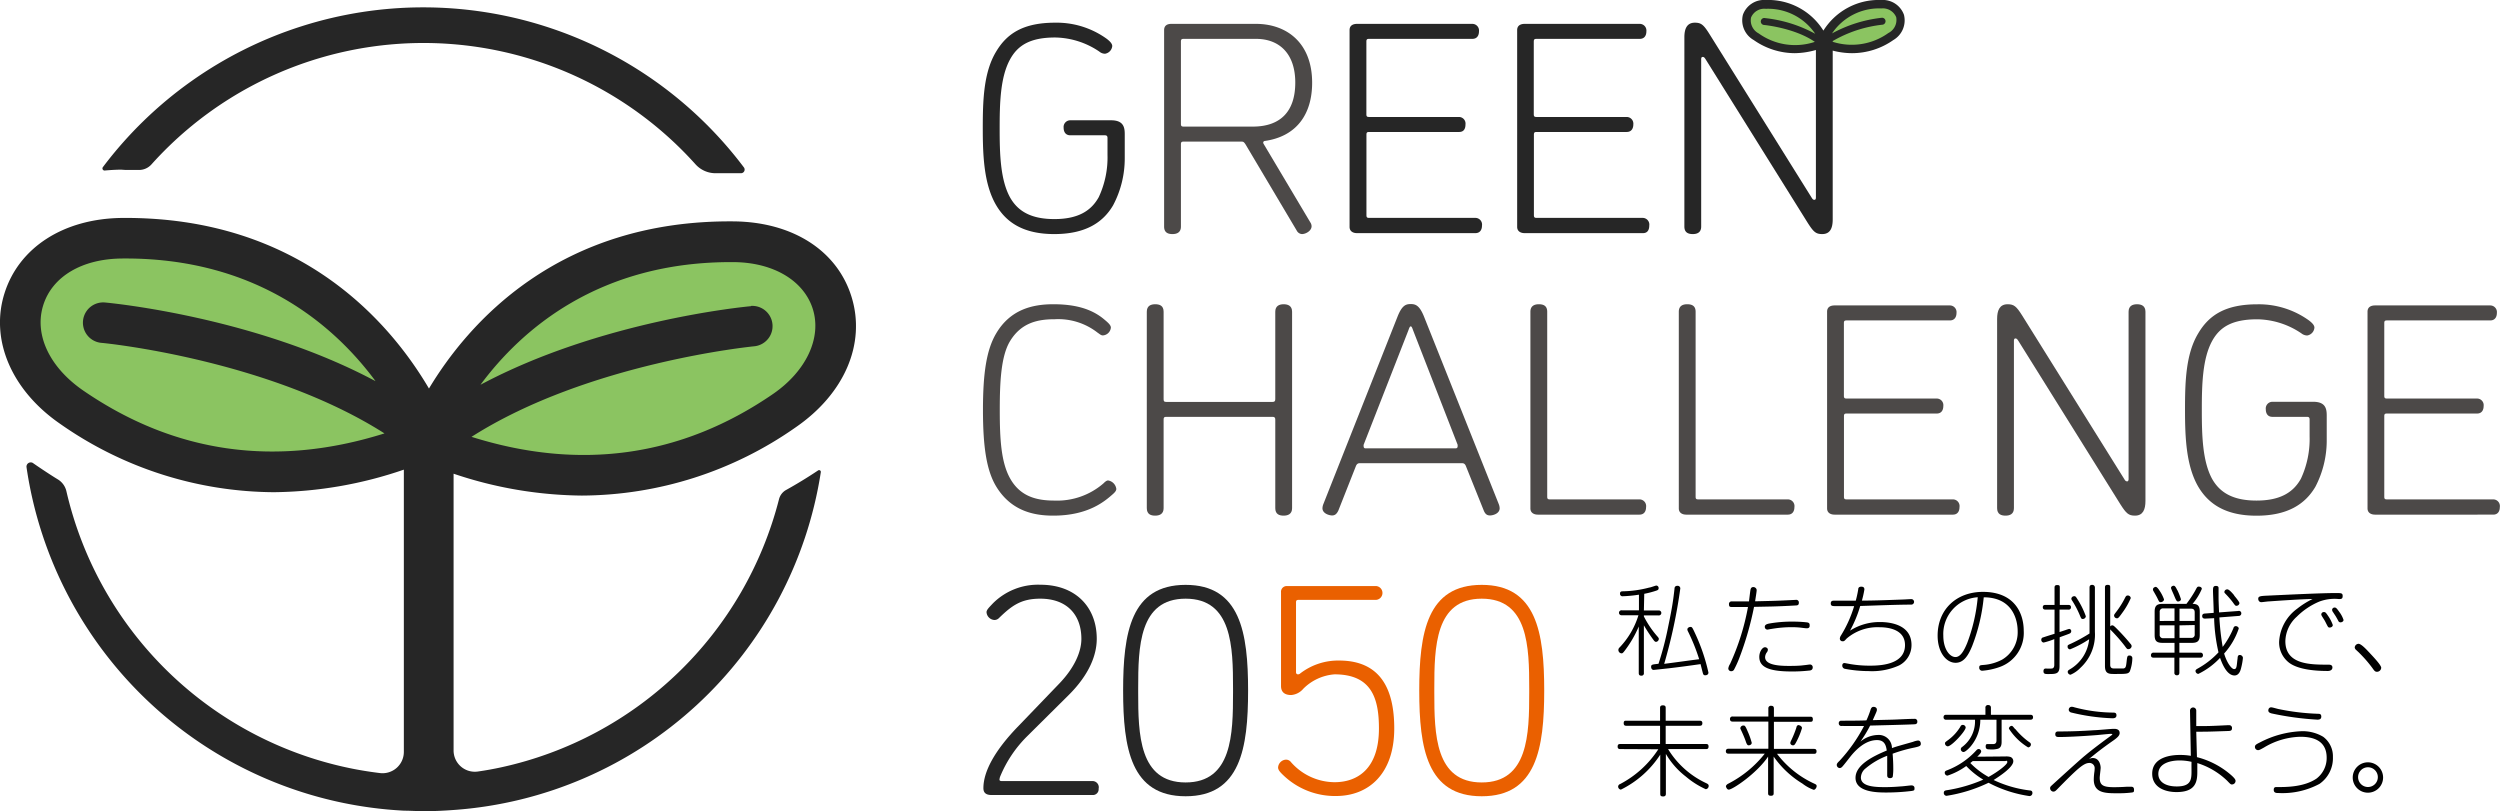 <svg xmlns="http://www.w3.org/2000/svg" viewBox="0 0 400.09 129.82"><defs><style>.cls-1{fill:#262626;}.cls-2{fill:#8bc461;}.cls-3{fill:none;}.cls-4{fill:#4c4948;}.cls-5{fill:#ea6000;}</style></defs><g id="Layer_2" data-name="Layer 2"><g id="logo"><path d="M263.08,97.7h2.33a.4.4,0,1,1,0,.79h-2.33v.16a15.38,15.38,0,0,0,2.24,3.29c.1.13.15.2.15.3a.49.49,0,0,1-.44.48c-.17,0-.28-.12-.45-.36a25.72,25.72,0,0,1-1.5-2.29v7.63a.37.37,0,0,1-.42.43c-.34,0-.4-.2-.4-.43v-7.44a17.62,17.62,0,0,1-2.08,3.65c-.43.59-.51.65-.68.65A.54.54,0,0,1,259,104a.55.55,0,0,1,.21-.4,12.93,12.93,0,0,0,3-5.14h-2.65a.4.4,0,1,1,0-.79h2.73V95.17a20.84,20.84,0,0,1-2.58.25.39.39,0,0,1-.45-.42c0-.36.25-.36.41-.37a17.55,17.55,0,0,0,4.27-.6c.19,0,1-.32,1.12-.32a.39.39,0,0,1,.38.42c0,.2-.09.29-.3.37a14.9,14.9,0,0,1-2,.53Zm8.85,7.8a30.9,30.9,0,0,0-1.78-4.43.73.73,0,0,1-.11-.35c0-.21.25-.39.5-.39s.3.1.72,1a30,30,0,0,1,2.15,6.3c0,.44-.48.44-.5.44a.34.34,0,0,1-.37-.28c-.07-.22-.33-1.28-.39-1.51-1.72.25-3.43.48-5.15.68l-2.34.25c-.37,0-.42-.37-.42-.48,0-.38.15-.39,1.18-.5a49.77,49.77,0,0,0,1.56-6c.66-3.15.8-4.24,1-6,0-.25.11-.48.47-.48a.42.42,0,0,1,.46.42,83,83,0,0,1-2.58,12.07C268.22,106,270.51,105.67,271.93,105.5Z"/><path d="M280.13,94.45c.05-.34.19-.5.47-.5s.53.24.53.49-.19,1.37-.25,1.79c2.51-.06,3-.06,5.3-.17l1.23-.06a.41.41,0,0,1,.47.45c0,.42-.23.44-.59.45-1.2.07-2.53.13-3.64.16l-2.94.06a49.94,49.94,0,0,1-2.37,8.22,16.61,16.61,0,0,1-.85,1.86.52.52,0,0,1-.42.22.46.46,0,0,1-.48-.43,1.74,1.74,0,0,1,.28-.73,38.07,38.07,0,0,0,2.87-9.12c-.42,0-2.29,0-2.56,0s-.48,0-.48-.43a.41.41,0,0,1,.48-.46l1.33,0c.2,0,.82,0,1.39,0C279.93,96,280.08,94.72,280.13,94.45Zm9.36,12.87a24,24,0,0,1-2.75.14c-3.85,0-5.19-.79-5.19-2.34,0-.81.48-1.54.92-1.54.15,0,.45.12.45.39a.67.67,0,0,1-.14.4,1.37,1.37,0,0,0-.3.8c0,1.09,1.63,1.4,3.73,1.4.72,0,1.69,0,2.54-.12.13,0,.74-.1.85-.1a.43.43,0,0,1,.5.46C290.1,107.23,289.75,107.31,289.49,107.32Zm-.36-6.77c-.16,0-.84-.09-1-.11a13.78,13.78,0,0,0-1.42-.07,19.29,19.29,0,0,0-3.2.28c-.09,0-.59.11-.66.11a.43.43,0,0,1-.42-.44c0-.36.36-.45.64-.52a20.81,20.81,0,0,1,3.84-.32,20.49,20.49,0,0,1,2.25.12c.45.06.45.27.45.53S289.5,100.55,289.13,100.55Z"/><path d="M296.07,100.93a8.74,8.74,0,0,1,4.84-1.38c1.35,0,5,.3,5,3.67a3.65,3.65,0,0,1-2,3.28,10.51,10.51,0,0,1-4.86.9,20.54,20.54,0,0,1-3.83-.37.52.52,0,0,1-.39-.52c0-.23.1-.4.38-.4l.93.17a18.19,18.19,0,0,0,3,.25c1.35,0,5.73,0,5.73-3.29,0-2.48-2.6-2.86-4.08-2.86a7.6,7.6,0,0,0-5.26,1.81c-.31.34-.39.44-.62.44a.43.43,0,0,1-.47-.42,1,1,0,0,1,.13-.43A19.54,19.54,0,0,0,296.73,97c-.78,0-1.31,0-3,0-.44,0-.74,0-.74-.43s.31-.44.53-.44l1.77,0,1.7,0a17.46,17.46,0,0,0,.39-1.79c0-.2.07-.45.49-.45.27,0,.5.08.5.45a15.78,15.78,0,0,1-.4,1.78c1.71,0,3.45-.06,6.41-.17.23,0,1.28-.07,1.5-.07a.44.44,0,1,1,0,.88c-2.28,0-5.92.15-8.18.22A19.48,19.48,0,0,1,296.07,100.93Z"/><path d="M315.62,103.38c-.66,1.62-1.39,2.69-2.66,2.69-1.46,0-2.87-1.63-2.87-4.35,0-4.18,3-7,7.26-7,5,0,6.52,3.37,6.52,6.23a5.79,5.79,0,0,1-3.87,5.8,10.72,10.72,0,0,1-2.73.59.47.47,0,0,1-.52-.53c0-.34.16-.36.75-.4a7.53,7.53,0,0,0,2.92-.85A5.08,5.08,0,0,0,322.9,101c0-1.62-.69-5.4-5.43-5.41A29.37,29.37,0,0,1,315.62,103.38ZM311,101.75c0,2.09,1,3.4,1.95,3.4.79,0,1.36-1,1.86-2.21a27.58,27.58,0,0,0,1.7-7.36A5.9,5.9,0,0,0,311,101.75Z"/><path d="M329.6,106.6c0,1.27-.56,1.27-1.86,1.27-.4,0-.71,0-.71-.45s.28-.43.43-.43a6.17,6.17,0,0,0,.86,0c.31,0,.44-.25.44-.57v-4.14a11.45,11.45,0,0,1-1.7.55.42.42,0,0,1-.38-.45A.37.37,0,0,1,327,102c.5-.17,1.3-.42,1.8-.57V97.56h-1.44c-.11,0-.44,0-.44-.38s.33-.37.44-.37h1.44V94.08c0-.19,0-.45.42-.45s.42.15.42.45v2.73H331c.11,0,.43,0,.43.37a.36.36,0,0,1-.43.38H329.6v3.59l1-.33a5.43,5.43,0,0,1,.53-.17.34.34,0,0,1,.34.37.39.39,0,0,1-.24.36c-.24.12-1,.37-1.61.61Zm5.66-5.47a7.22,7.22,0,0,1-2.31,5.74,4.76,4.76,0,0,1-1.59,1.11.48.48,0,0,1-.45-.46c0-.17.11-.26.25-.35a6.26,6.26,0,0,0,3.18-4.87,16.78,16.78,0,0,1-3.06,1.62.41.41,0,0,1-.39-.44c0-.21,0-.24.58-.49a26,26,0,0,0,2.93-1.61V94.05c0-.28.1-.45.42-.45s.44.23.44.45Zm-2.81-5.26a13.3,13.3,0,0,1,1.36,2.76.49.49,0,0,1-.48.43c-.24,0-.27-.08-.52-.68a15.32,15.32,0,0,0-1.21-2.29.47.47,0,0,1-.11-.28.44.44,0,0,1,.4-.39C332.13,95.37,332.22,95.5,332.45,95.87Zm5.26,10.52c0,.59.39.59.69.59s1.32,0,1.43,0c.36-.07.41-.26.5-1.07s.11-1,.44-1a.43.43,0,0,1,.48.49,6.19,6.19,0,0,1-.41,2.06c-.26.4-.54.4-2.57.4-.86,0-1.4-.11-1.4-1.28V94.05c0-.19,0-.45.42-.45s.42.17.42.45v6.21a.41.41,0,0,1,.33-.18c.17,0,.23,0,1.39,1.22.28.3.82.87,1.54,1.75a.57.57,0,0,1,.17.36.53.53,0,0,1-.51.48c-.19,0-.22,0-.6-.53a24.41,24.41,0,0,0-1.62-1.9c-.22-.25-.67-.69-.7-.74ZM341,95.72a11.8,11.8,0,0,1-1.37,2.37c-.56.79-.67.86-.83.86a.46.46,0,0,1-.47-.44c0-.13,0-.14.42-.69a13.85,13.85,0,0,0,1.36-2.2c.13-.25.22-.32.44-.32A.47.47,0,0,1,341,95.72Z"/><path d="M348.78,102.88v1.57h3.34a.37.37,0,0,1,.43.39.37.37,0,0,1-.43.41h-3.34v2.37c0,.12,0,.45-.39.45a.38.38,0,0,1-.41-.45v-2.37h-3.3c-.14,0-.45,0-.45-.39a.39.39,0,0,1,.45-.41H348v-1.57h-1.91c-1,0-1.27-.35-1.27-1.27V97.9c0-.93.33-1.26,1.27-1.26h3.82a18.09,18.09,0,0,0,1.39-2.09c.32-.61.35-.67.59-.67s.48.12.48.37a9.28,9.28,0,0,1-1.48,2.39c.89,0,1.15.39,1.15,1.26v3.71c0,.94-.32,1.27-1.26,1.27Zm-3.18-8.36a6,6,0,0,1,.72,1.4c0,.28-.32.45-.53.45s-.25-.06-.52-.62c-.17-.34-.22-.42-.64-1.16a.45.45,0,0,1-.08-.25c0-.34.38-.42.46-.42S345.32,94.06,345.6,94.52ZM348,99.37v-2h-1.77a.52.52,0,0,0-.6.59v1.42Zm0,.71h-2.37v1.46a.52.52,0,0,0,.6.59H348Zm.46-5.63a10.66,10.66,0,0,1,.57,1.44c0,.23-.25.37-.45.37s-.28-.07-.59-.82c-.13-.33-.38-.85-.5-1.17a1,1,0,0,1-.05-.17c0-.25.27-.36.42-.36S348.14,93.81,348.44,94.45Zm.34,4.92h2.43V98c0-.39-.17-.59-.59-.59h-1.84Zm0,.71v2h1.84a.51.51,0,0,0,.59-.59v-1.46ZM352.91,99c-.14,0-.48,0-.48-.41,0-.26.16-.39.42-.4l1.42-.11c0-.92-.11-3-.11-3.5s0-.81.47-.81.42.3.42.45,0,1.08,0,1.25c0,.53,0,.73.08,2.54l3.07-.23a.38.38,0,0,1,.49.39.4.4,0,0,1-.42.4l-3.09.24a40.34,40.34,0,0,0,.53,4.72,13.88,13.88,0,0,0,1.72-3,.39.39,0,0,1,.37-.33c.2,0,.48.16.48.39a11.32,11.32,0,0,1-2.34,4c.41,1.4,1.16,2.49,1.61,2.49s.39-.6.55-1.77c0-.22.06-.49.34-.49a.51.51,0,0,1,.51.46,10,10,0,0,1-.29,1.62c-.08.32-.3,1.2-1.06,1.2s-1.59-.75-2.31-2.82a11.86,11.86,0,0,1-3.48,2.57.49.49,0,0,1-.45-.47c0-.14.09-.23.25-.33a13.44,13.44,0,0,0,3.43-2.65,27.39,27.39,0,0,1-.7-5.47Zm4.64-3.68c.21.24.84,1,.84,1.2a.48.48,0,0,1-.47.43c-.17,0-.19,0-.61-.59-.23-.31-.67-.83-1-1.17s-.33-.34-.33-.47a.45.45,0,0,1,.44-.4C356.7,94.27,357.25,94.91,357.55,95.27Z"/><path d="M363.07,96.25c-.19,0-1,.12-1.2.12s-.47-.17-.47-.54.26-.44,1.15-.49c4.64-.22,9.1-.43,11.27-.43.85,0,1.09,0,1.09.46s-.19.5-.61.5a6.9,6.9,0,0,0-3.14.41,11.29,11.29,0,0,0-3.6,2.42,5.43,5.43,0,0,0-1.82,3.91c0,3.76,4,3.76,6.89,3.76.2,0,.64,0,.64.45s-.45.56-.73.56c-1.94,0-4.62-.2-6.12-1.26a4.1,4.1,0,0,1-1.68-3.4,7,7,0,0,1,2.87-5.29,13.47,13.47,0,0,1,2.49-1.57C368.23,95.89,365.08,96.11,363.07,96.25Zm8.47,2.26a.49.49,0,0,1-.05-.19.4.4,0,0,1,.42-.37c.17,0,.27,0,.63.56a6,6,0,0,1,.79,1.51c0,.3-.33.41-.5.41a.3.3,0,0,1-.28-.14c-.14-.22-.36-.69-.48-.91S371.68,98.77,371.54,98.51Zm1.84-.53a.7.7,0,0,1-.16-.39.39.39,0,0,1,.41-.36c.19,0,.29.06.72.67a4.42,4.42,0,0,1,.7,1.31c0,.25-.28.39-.49.39a.38.38,0,0,1-.34-.22c-.12-.25-.39-.7-.42-.76Z"/><path d="M380.4,107.51c-.31,0-.42-.16-.76-.64a20.17,20.17,0,0,0-2.59-2.87.57.57,0,0,1-.21-.39.64.64,0,0,1,.61-.58c.41,0,1.22.86,1.63,1.3,1,1.06,2,2.15,2,2.54A.68.68,0,0,1,380.4,107.51Z"/><path d="M259.32,119.88c-.14,0-.44,0-.44-.39s.21-.42.44-.42h6.35v-2.92h-5.38c-.16,0-.44,0-.44-.41s.2-.4.44-.4h5.38v-2c0-.19,0-.46.45-.46s.45.25.45.46v2H272c.14,0,.44,0,.44.4s-.28.41-.44.41h-5.43v2.92H273c.19,0,.43,0,.43.4s-.24.41-.43.41h-6.05a14.15,14.15,0,0,0,6.14,5.47c.2.1.36.19.36.42a.52.52,0,0,1-.47.53,13.54,13.54,0,0,1-3.16-2,12.63,12.63,0,0,1-3.22-3.65V127c0,.15,0,.46-.43.46s-.47-.16-.47-.46v-6.23a15.81,15.81,0,0,1-6.3,5.6.5.5,0,0,1-.44-.49.45.45,0,0,1,.31-.4,16.28,16.28,0,0,0,6.12-5.57Z"/><path d="M283,113.41a.4.4,0,0,1,.44-.46c.41,0,.45.25.45.46v1.29h5.81c.18,0,.42,0,.42.41s-.21.4-.42.4h-5.81v4.34h6.38c.16,0,.44,0,.44.39s-.25.4-.44.4h-5.88a15.67,15.67,0,0,0,6,4.79c.23.11.34.17.34.38s-.22.59-.47.59a6.57,6.57,0,0,1-1.81-1,15.33,15.33,0,0,1-4.6-4.32v5.82c0,.2,0,.45-.43.45s-.46-.2-.46-.45v-5.82c-1.82,2.71-5.69,5.29-6.3,5.29-.29,0-.45-.44-.45-.55s.19-.31.31-.37a17.76,17.76,0,0,0,5.91-4.84h-5.78c-.13,0-.45,0-.45-.39s.32-.4.45-.4H283v-4.34h-5.69c-.12,0-.45,0-.45-.4a.38.38,0,0,1,.45-.41H283ZM279.67,117a11.57,11.57,0,0,1,.67,1.87c0,.3-.32.41-.49.41s-.29-.11-.46-.62-.48-1.22-.7-1.69-.17-.37-.17-.45a.48.48,0,0,1,.5-.41C279.22,116.1,279.33,116.18,279.67,117Zm8.71-.47a11.5,11.5,0,0,1-.8,2c-.33.65-.42.75-.64.75a.42.42,0,0,1-.43-.39,1.79,1.79,0,0,1,.18-.46,16.77,16.77,0,0,0,.8-2c0-.13.12-.39.34-.39C288.25,116.12,288.38,116.35,288.38,116.52Z"/><path d="M294.75,116.18a.41.41,0,0,1-.48-.44.37.37,0,0,1,.34-.4c.06,0,3.45,0,4.09-.06a15.47,15.47,0,0,0,.61-1.55c.12-.4.23-.61.54-.61,0,0,.52,0,.52.46,0,.23-.1.4-.66,1.67,2.67-.07,3-.07,3.7-.1s2.28-.11,2.95-.11a.41.41,0,0,1,.48.44.37.37,0,0,1-.34.42c-.5.06-6.59.2-7.21.22a20.62,20.62,0,0,1-1.56,2.57,4.53,4.53,0,0,1,2.81-1.07,2.1,2.1,0,0,1,2.24,2.1c.8-.28.94-.31,3.37-1a3.12,3.12,0,0,1,.8-.21c.44,0,.45.46.45.52,0,.34-.22.42-.95.59a23.64,23.64,0,0,0-3.56,1c.08,1,.1,1.81.1,2.18a8.82,8.82,0,0,1-.08,1.49c-.06.2-.3.24-.42.24-.47,0-.47-.32-.47-.51s0-.36,0-.41c0-.35,0-.53,0-1.17s0-1.07,0-1.49a11.78,11.78,0,0,0-3.43,2,1.94,1.94,0,0,0-.78,1.48c0,1.45,2.2,1.54,3.87,1.54.93,0,1.88-.06,2.55-.12.27,0,1.47-.16,1.66-.16s.5.07.5.44-.05.37-.44.45a33.11,33.11,0,0,1-4,.25c-1.42,0-5,0-5-2.35,0-2,2.59-3.37,5-4.37-.11-.7-.28-1.67-1.56-1.67-1.8,0-3.29,1.45-4.17,2.53-.23.28-1.18,1.53-1.42,1.76a.59.59,0,0,1-.37.19.5.5,0,0,1-.48-.52c0-.2.15-.36.45-.65a25.46,25.46,0,0,0,3.91-5.56h-.5Z"/><path d="M320.33,118.66c0,.33,0,1-.61,1.17a3.85,3.85,0,0,1-1.4.09c-.2,0-.54,0-.54-.46s.26-.38.42-.38.65,0,.76,0c.31,0,.55-.12.55-.59v-3.31h-2.59a6.6,6.6,0,0,1-1.55,4.28c-.12.15-.81.89-1.14.89a.46.46,0,0,1-.43-.46.44.44,0,0,1,.2-.34,5.11,5.11,0,0,0,2.07-4.37h-4.6a.37.37,0,0,1-.43-.4c0-.39.31-.39.43-.39h6.27V113.3a.4.4,0,0,1,.41-.47c.47,0,.47.33.47.47v1.09h6.3c.12,0,.44,0,.44.39s-.3.4-.44.4h-4.59Zm.63,2.4a2.4,2.4,0,0,1,.79.08.72.72,0,0,1,.45.69c0,1-2.4,2.52-3.15,3a18.61,18.61,0,0,0,5.79,1.67c.14,0,.42.05.42.39a.48.48,0,0,1-.48.51,20.16,20.16,0,0,1-6.54-2.13,24,24,0,0,1-6.72,2.09.45.45,0,0,1-.44-.49c0-.32.25-.37.44-.4a23.76,23.76,0,0,0,5.87-1.7,12.71,12.71,0,0,1-2.72-2.18,11,11,0,0,1-3,1.54.46.46,0,0,1-.44-.47c0-.23.17-.31.33-.37a12.2,12.2,0,0,0,4.76-3.25.49.49,0,0,1,.34-.17.4.4,0,0,1,.4.36c0,.19-.1.34-.62.87Zm-9.25-1.62a.48.48,0,0,1-.44-.47c0-.15,0-.18.55-.57a7.46,7.46,0,0,0,1.92-2.12.39.39,0,0,1,.37-.27.46.46,0,0,1,.47.41C314.58,117,312.32,119.44,311.71,119.44Zm4,2.36-.39.31a12.67,12.67,0,0,0,2.92,2.23c1.57-.87,3-2,3-2.36s-.2-.18-.36-.18Zm6.82-5.12a11.56,11.56,0,0,0,2.27,2.12.4.4,0,0,1,.22.35.48.48,0,0,1-.45.46,9.54,9.54,0,0,1-3.07-3,.46.46,0,0,1,.4-.44C322.05,116.15,322.08,116.18,322.49,116.68Z"/><path d="M334.9,121.31c1.17,0,1.28,1.33,1.28,1.56s-.15,1.36-.15,1.58c0,1.18.48,1.53,2.29,1.53.06,0,1,0,2-.07l.77,0c.29,0,.43.15.43.47s0,.42-.43.46a17.2,17.2,0,0,1-2.2.11c-1.92,0-3.81,0-3.81-2.21a9.63,9.63,0,0,1,.08-1.09,4.65,4.65,0,0,0,.06-.63.83.83,0,0,0-.84-.92c-.92,0-1.89.89-5.22,4.28-.18.17-.3.31-.57.31a.57.57,0,0,1-.5-.55c0-.2.08-.28.32-.5s4.24-3.87,5.18-4.65,1.9-1.54,4.22-3.24c.17-.12.25-.22.25-.25s-.17-.06-.23-.06c-.28,0-1.89.17-2.25.2-2.79.22-5.07.31-6,.31-.33,0-.66,0-.66-.45s.35-.44.53-.44c1.89,0,3.79-.07,5.68-.2.5,0,2.71-.22,3.17-.22.23,0,.92,0,.92.67,0,.41-.38.75-1,1.19-1.77,1.23-2.85,2.09-3.94,3A1.34,1.34,0,0,1,334.9,121.31Zm-3.32-8.2a1.39,1.39,0,0,1,.38.08,24.92,24.92,0,0,0,6.16.85c.29,0,.59,0,.59.44s-.41.47-.64.47a32.06,32.06,0,0,1-6.55-.91c-.09,0-.56-.17-.42-.62A.48.48,0,0,1,331.58,113.11Z"/><path d="M351.59,121.17a13.31,13.31,0,0,1,5.55,2.94c.5.46.63.67.63.88a.57.57,0,0,1-.57.55c-.18,0-.21,0-.76-.58a12.05,12.05,0,0,0-4.79-2.84c0,.33,0,1,0,1.41,0,1.64-.31,3.23-3.33,3.23-1.85,0-3.89-.75-3.89-2.94,0-2.73,3.18-3,4.38-3a9.88,9.88,0,0,1,1.8.14l-.13-7.24a.49.49,0,1,1,1,0l0,2.48c2,0,2.15,0,5-.14h.23a.43.43,0,0,1,.49.46c0,.44-.25.46-.72.47-3.17.11-3.23.11-5,.11Zm-2.81.53c-1.2,0-3.37.35-3.37,2.16,0,1.2,1.06,2,2.95,2,2.26,0,2.37-1.06,2.36-2.51s0-1,0-1.43A8.43,8.43,0,0,0,348.78,121.7Z"/><path d="M371.2,125.45a12.56,12.56,0,0,1-6.62,1.46c-.26,0-.7,0-.7-.51s.36-.44.58-.44c1.42,0,4.24,0,6.24-1.34a4.13,4.13,0,0,0,1.65-3.35c0-2.81-2.23-3.36-4.23-3.36a11.8,11.8,0,0,0-5.8,1.72c-.61.34-.76.42-.95.42a.51.51,0,0,1-.5-.53c0-.31.27-.44.83-.72a15.67,15.67,0,0,1,6.6-1.78,6.41,6.41,0,0,1,3.49.89,3.88,3.88,0,0,1,1.56,3.23A5,5,0,0,1,371.2,125.45Zm-7.71-12.25c.2,0,1,.25,1.19.28a37.14,37.14,0,0,0,6.25.75c.25,0,.56,0,.56.45s-.36.49-.64.49a47.32,47.32,0,0,1-7.33-1c-.25-.08-.61-.19-.48-.65A.43.43,0,0,1,363.49,113.2Z"/><path d="M381.38,124.37A2.43,2.43,0,1,1,379,122,2.43,2.43,0,0,1,381.38,124.37Zm-4,0a1.58,1.58,0,1,0,1.57-1.58A1.58,1.58,0,0,0,377.38,124.37Z"/><path class="cls-1" d="M20.11,27.2q1,0,2.07,0a2.67,2.67,0,0,0,2.06-.89,58.5,58.5,0,0,1,87.08,0,4.31,4.31,0,0,0,3.34,1.41c.7,0,1.4,0,2.11,0h.8l1,0a.58.58,0,0,0,.48-.93,64.2,64.2,0,0,0-102.58-.05.34.34,0,0,0,.3.55c.86-.08,1.72-.13,2.6-.14Z"/><path class="cls-2" d="M12.07,65.17C25,74,43.75,80.29,68,70.84a1.65,1.65,0,0,0,1-2.28C66,62,52.86,37.84,20.09,38.13,3,38.27-2.13,55.4,12.07,65.17Z"/><path class="cls-2" d="M126.09,65.71c-12.89,8.88-31.68,15.13-55.88,5.67a1.63,1.63,0,0,1-1-2.28c2.94-6.55,16-30.71,48.82-30.43C135.13,38.82,140.29,55.94,126.09,65.71Z"/><path class="cls-3" d="M120.78,55.41c-.28,0-26.71,2.63-45.32,14.5C92.8,75.37,109,73.14,123.67,63c5.39-3.71,7.85-8.92,6.42-13.59s-6.25-7.48-12.63-7.54c-21.54-.17-34,10.81-40.57,19.63C96.08,51.29,119.07,49.06,120.18,49a3.24,3.24,0,0,1,.6,6.45Z"/><path class="cls-3" d="M13.29,51.34a3.25,3.25,0,0,1,3.52-2.93c1.11.1,24.11,2.34,43.29,12.59-6.52-8.83-19-19.82-40.57-19.63-6.38.05-11.22,2.94-12.63,7.54s1,9.88,6.42,13.59C28,72.59,44.19,74.82,61.53,69.36c-18.64-11.89-45-14.47-45.32-14.49A3.24,3.24,0,0,1,13.29,51.34Z"/><path class="cls-3" d="M117.46,41.91c-21.54-.17-34,10.81-40.57,19.63C96.08,51.29,119.07,49.06,120.18,49a3.24,3.24,0,0,1,.6,6.45c-.28,0-26.71,2.63-45.32,14.5C92.8,75.37,109,73.14,123.67,63c5.39-3.71,7.85-8.92,6.42-13.59S123.84,42,117.46,41.91Z"/><path class="cls-3" d="M13.29,51.34a3.25,3.25,0,0,1,3.52-2.93c1.11.1,24.11,2.34,43.29,12.59-6.52-8.83-19-19.82-40.57-19.63-6.38.05-11.22,2.94-12.63,7.54s1,9.88,6.42,13.59C28,72.59,44.19,74.82,61.53,69.36c-18.64-11.88-45-14.47-45.32-14.49A3.24,3.24,0,0,1,13.29,51.34Z"/><path class="cls-1" d="M80.25,122.79c-1.24.27-2.5.5-3.77.68a3.4,3.4,0,0,1-3.89-3.37V75.81a65.78,65.78,0,0,0,20.53,3.5,60,60,0,0,0,34.23-10.93c7.8-5.37,11.23-13.35,8.94-20.83s-9.46-12-18.78-12.12c-28.3-.29-42.69,16.48-48.86,26.75-6-10.2-20.36-27.56-49.18-27.3C10.16,35,3,39.61.7,47S1.84,62.47,9.64,67.84A60.06,60.06,0,0,0,43.86,78.77a65.88,65.88,0,0,0,20.77-3.61v45.17a3.41,3.41,0,0,1-3.81,3.39c-1.31-.16-2.61-.36-3.89-.6a58.77,58.77,0,0,1-46.3-44.49,3,3,0,0,0-1.39-1.92c-.9-.54-2.77-1.77-4-2.63a.68.68,0,0,0-1,.66,64.35,64.35,0,0,0,60.48,55c1,0,2.08.08,3.14.08,1.62,0,3.22-.08,4.82-.2a64,64,0,0,0,58.68-54.05.28.28,0,0,0-.44-.28q-2.52,1.68-5.11,3.12a2.36,2.36,0,0,0-1.14,1.48A58.81,58.81,0,0,1,80.25,122.79ZM120.18,49c-1.11.1-24.1,2.33-43.29,12.58,6.54-8.82,19-19.8,40.57-19.63,6.38.06,11.22,3,12.63,7.54s-1,9.88-6.42,13.59C109,73.14,92.8,75.37,75.46,69.91c18.61-11.87,45-14.47,45.32-14.5a3.24,3.24,0,0,0-.6-6.45ZM13.32,62.5C7.93,58.79,5.47,53.58,6.9,48.91s6.25-7.49,12.63-7.54C41.1,41.18,53.58,52.17,60.1,61,40.92,50.75,17.92,48.51,16.81,48.41a3.24,3.24,0,0,0-.59,6.46c.27,0,26.67,2.61,45.31,14.49C44.19,74.82,28,72.59,13.32,62.5Z"/><path class="cls-1" d="M177.81,19.25h-6.53a1.07,1.07,0,0,0-1.06,1.2c0,.62.29,1.2,1.06,1.2h5.52c.29,0,.44.1.44.43v2.69a15,15,0,0,1-1.4,6.78c-1.2,2.16-3.26,3.51-7.11,3.51s-5.91-1.35-7.11-3.51c-1.54-2.84-1.64-7-1.64-11s.1-8.16,1.64-11C162.87,7.23,164.89,6,168.87,6a12.92,12.92,0,0,1,7.07,2.26,1.42,1.42,0,0,0,.91.34A1.38,1.38,0,0,0,178,7.38c0-.43-.44-.82-.87-1.16a13.7,13.7,0,0,0-8.27-2.59c-5.09,0-7.73,1.73-9.46,4.66-2,3.32-2.12,7.83-2.12,12.25s.19,8.94,2.12,12.26c1.63,2.79,4.37,4.66,9.32,4.66s7.79-1.82,9.42-4.61A16,16,0,0,0,180,25.3V21.46C180,20.35,179.78,19.25,177.81,19.25Z"/><path class="cls-4" d="M202.4,22.56c5.09-.72,7.59-4.27,7.59-9.32,0-6.39-4.08-9.42-9-9.42H187.45c-.62,0-1.15.24-1.15,1V36.26c0,1,.67,1.2,1.34,1.2s1.35-.24,1.35-1.2V23.09c0-.33.1-.43.43-.43h9.13c.39,0,.48,0,.77.43l8.22,13.84a1,1,0,0,0,.82.53c.62,0,1.54-.53,1.54-1.25a1.12,1.12,0,0,0-.2-.62L202.21,23a.44.44,0,0,1-.05-.19A.27.27,0,0,1,202.4,22.56Zm-1.92-2.3H189.42c-.33,0-.43-.1-.43-.44V6.66c0-.34.1-.44.43-.44H201c3.74,0,6.29,2.36,6.29,7S204.9,20.26,200.48,20.26Z"/><path class="cls-1" d="M236.11,34.87h-17c-.34,0-.43-.1-.43-.44V21.55c0-.33.09-.43.43-.43h14.42c.77,0,1-.58,1-1.2a1.06,1.06,0,0,0-1-1.2H219.1c-.34,0-.43-.1-.43-.43V6.66c0-.34.09-.44.43-.44h16.53c.77,0,1.06-.57,1.06-1.2a1.07,1.07,0,0,0-1.06-1.2H217.18c-.63,0-1.2.24-1.2,1V36.31c0,.72.57,1,1.2,1h18.93c.77,0,1.06-.58,1.06-1.2A1.07,1.07,0,0,0,236.11,34.87Z"/><path class="cls-1" d="M262.91,34.87h-17c-.33,0-.43-.1-.43-.44V21.55c0-.33.1-.43.43-.43h14.42c.77,0,1.06-.58,1.06-1.2a1.07,1.07,0,0,0-1.06-1.2H245.89c-.33,0-.43-.1-.43-.43V6.66c0-.34.1-.44.43-.44h16.53c.77,0,1.06-.57,1.06-1.2a1.07,1.07,0,0,0-1.06-1.2H244c-.62,0-1.2.24-1.2,1V36.31c0,.72.58,1,1.2,1h18.94c.76,0,1-.58,1-1.2A1.07,1.07,0,0,0,262.91,34.87Z"/><path class="cls-2" d="M302.39,5.76a10.43,10.43,0,0,1-10.23,1,.29.29,0,0,1-.18-.41A9.48,9.48,0,0,1,300.92.81C304.05.84,305,4,302.39,5.76Z"/><path class="cls-2" d="M281.2,5.76a10.45,10.45,0,0,0,10.24,1,.3.3,0,0,0,.18-.41A9.5,9.5,0,0,0,282.67.81C279.55.84,278.6,4,281.2,5.76Z"/><path class="cls-1" d="M304.7,2.36A3.6,3.6,0,0,0,301.06,0a10.44,10.44,0,0,0-9.25,4.9A10.41,10.41,0,0,0,282.57,0a3.59,3.59,0,0,0-3.64,2.36,3.63,3.63,0,0,0,1.73,4.05,11.48,11.48,0,0,0,6.58,2.1A12.73,12.73,0,0,0,290.61,8V31.6c0,.09,0,.38-.24.38s-.34-.19-.43-.33L273.55,5.41c-.91-1.44-1.3-1.78-2.31-1.78-1.29,0-1.68,1-1.68,2.35V36.26c0,1,.68,1.2,1.35,1.2s1.34-.24,1.34-1.2V9.49c0-.09,0-.38.24-.38s.34.19.44.33l16.38,26.24c.92,1.44,1.3,1.78,2.31,1.78,1.3,0,1.68-1,1.68-2.35V8.1a12.46,12.46,0,0,0,3.09.41A11.51,11.51,0,0,0,303,6.41,3.64,3.64,0,0,0,304.7,2.36ZM282.34,4c.05,0,4.9.48,8.1,2.7a10,10,0,0,1-9-1.36,2.35,2.35,0,0,1-1.21-2.53,2.29,2.29,0,0,1,2.36-1.4,9.09,9.09,0,0,1,7.91,4,21.5,21.5,0,0,0-8-2.51A.56.56,0,1,0,282.34,4ZM302.2,5.29a10.05,10.05,0,0,1-8.9,1.4V6.57a20.12,20.12,0,0,1,8-2.62.56.56,0,0,0-.11-1.11,21.5,21.5,0,0,0-8,2.51,9.08,9.08,0,0,1,7.9-4,2.31,2.31,0,0,1,2.37,1.4A2.35,2.35,0,0,1,302.2,5.29Z"/><path class="cls-4" d="M177.34,76.89c-.24,0-.48.2-.77.49a11.32,11.32,0,0,1-7.83,2.73c-2.79,0-5.43-.62-7.06-3.5C160.19,74,160,70.17,160,65.6c0-4.42.19-8.6,1.64-11,1.82-3,4.51-3.51,7.16-3.51a10.22,10.22,0,0,1,6.87,2.16c.29.19.53.43.82.43a1.38,1.38,0,0,0,1.29-1.25c0-.43-.53-.86-1.1-1.34-2.07-1.73-4.76-2.4-8.12-2.4s-6.88.86-9.13,4.66c-1.54,2.59-2.12,6.29-2.12,12.25s.58,9.71,2.12,12.26c2.4,3.94,6.05,4.66,9.13,4.66,5.67,0,8.31-2.36,9.56-3.46.38-.34.53-.58.53-.82A1.58,1.58,0,0,0,177.34,76.89Z"/><path class="cls-4" d="M205.43,48.69c-.67,0-1.34.24-1.34,1.2v14c0,.34-.15.43-.44.43h-17c-.34,0-.43-.09-.43-.43v-14c0-1-.67-1.2-1.35-1.2s-1.34.24-1.34,1.2V81.32c0,1,.67,1.2,1.34,1.2s1.35-.24,1.35-1.2V67.14c0-.34.09-.43.43-.43h17c.29,0,.44.09.44.43V81.32c0,1,.67,1.2,1.34,1.2s1.35-.24,1.35-1.2V49.89C206.78,48.93,206.11,48.69,205.43,48.69Z"/><path class="cls-4" d="M227.89,50.66c-.72-1.78-1.35-2-2.12-2s-1.39.19-2.11,2l-11.87,30a2.05,2.05,0,0,0-.15.67c0,.87,1.11,1.16,1.54,1.16s.72-.2,1-.77l2.79-7.07c.14-.38.34-.52.62-.52H234c.29,0,.48.14.62.52l2.84,7.07c.24.57.53.77,1,.77s1.54-.29,1.54-1.16a2.05,2.05,0,0,0-.15-.67ZM233,71.75H218.51c-.19,0-.28-.14-.28-.33a1.09,1.09,0,0,1,0-.24L225.34,53c.14-.34.24-.77.43-.77s.29.43.43.77l7.07,18.17a.9.9,0,0,1,0,.24A.29.29,0,0,1,233,71.75Z"/><path class="cls-4" d="M262.37,79.92H248.05c-.34,0-.44-.09-.44-.43V49.89c0-1-.67-1.2-1.34-1.2s-1.35.24-1.35,1.2V81.36c0,.72.58,1,1.2,1h16.25c.77,0,1.06-.57,1.06-1.2A1.07,1.07,0,0,0,262.37,79.92Z"/><path class="cls-4" d="M286.11,79.92H271.79c-.34,0-.43-.09-.43-.43V49.89c0-1-.67-1.2-1.35-1.2s-1.34.24-1.34,1.2V81.36c0,.72.57,1,1.2,1h16.24c.77,0,1.06-.57,1.06-1.2A1.07,1.07,0,0,0,286.11,79.92Z"/><path class="cls-4" d="M312.53,79.92h-17c-.34,0-.43-.09-.43-.43V66.61c0-.34.09-.43.43-.43h14.42c.77,0,1.05-.58,1.05-1.2a1.06,1.06,0,0,0-1.05-1.2H295.52c-.34,0-.43-.1-.43-.44V51.71c0-.33.09-.43.43-.43h16.53c.77,0,1.06-.58,1.06-1.2a1.07,1.07,0,0,0-1.06-1.2H293.6c-.63,0-1.2.24-1.2,1V81.36c0,.72.57,1,1.2,1h18.93c.77,0,1.06-.57,1.06-1.2A1.07,1.07,0,0,0,312.53,79.92Z"/><path class="cls-4" d="M342,48.69c-.68,0-1.35.24-1.35,1.2V76.65c0,.1,0,.39-.24.39s-.34-.19-.43-.34L323.6,50.46c-.91-1.44-1.3-1.77-2.31-1.77-1.29,0-1.68,1-1.68,2.35V81.32c0,1,.68,1.2,1.35,1.2s1.34-.24,1.34-1.2V54.55c0-.1,0-.39.24-.39s.34.2.44.34l16.38,26.24c.92,1.44,1.3,1.78,2.31,1.78,1.3,0,1.68-1,1.68-2.36V49.89C343.35,48.93,342.68,48.69,342,48.69Z"/><path class="cls-4" d="M370.2,64.3h-6.54a1.07,1.07,0,0,0-1.05,1.21c0,.62.28,1.2,1.05,1.2h5.53c.29,0,.43.09.43.43v2.69a15.1,15.1,0,0,1-1.39,6.78c-1.2,2.16-3.27,3.5-7.11,3.5s-5.91-1.34-7.12-3.5c-1.53-2.84-1.63-7-1.63-11s.1-8.17,1.63-11c1.25-2.31,3.27-3.51,7.26-3.51a12.87,12.87,0,0,1,7.06,2.26,1.51,1.51,0,0,0,.92.33,1.38,1.38,0,0,0,1.15-1.25c0-.43-.43-.81-.86-1.15a13.72,13.72,0,0,0-8.27-2.59c-5.09,0-7.74,1.72-9.47,4.66-2,3.31-2.11,7.83-2.11,12.25s.19,8.94,2.11,12.26c1.64,2.78,4.38,4.66,9.33,4.66s7.78-1.83,9.42-4.62a16,16,0,0,0,1.82-7.54V66.51C372.36,65.41,372.17,64.3,370.2,64.3Z"/><path class="cls-4" d="M399,79.92H382c-.34,0-.43-.09-.43-.43V66.61c0-.34.09-.43.43-.43h14.42c.77,0,1.05-.58,1.05-1.2a1.06,1.06,0,0,0-1.05-1.2H382c-.34,0-.43-.1-.43-.44V51.71c0-.33.09-.43.43-.43h16.53c.77,0,1.06-.58,1.06-1.2a1.07,1.07,0,0,0-1.06-1.2H380.1c-.63,0-1.21.24-1.21,1V81.36c0,.72.58,1,1.21,1H399c.77,0,1.06-.57,1.06-1.2A1.07,1.07,0,0,0,399,79.92Z"/><path class="cls-1" d="M174.79,125H160.38c-.15,0-.43,0-.43-.24a2.13,2.13,0,0,1,.09-.43,19.51,19.51,0,0,1,4.33-6.49l6.58-6.53c3.46-3.41,4.57-6.59,4.57-9.08,0-5.1-3.42-8.65-9-8.65a10.19,10.19,0,0,0-7.64,3c-.53.57-1,1-1,1.39a1.34,1.34,0,0,0,1.25,1.25,1,1,0,0,0,.72-.29c2.06-2,3.55-3.12,6.63-3.12,4.28,0,6.58,2.59,6.58,6.44,0,2-1.05,4.56-3.55,7.16L163,116.18c-3.89,4-5.62,7.35-5.62,9.95,0,.58.24,1.1,1.3,1.1h16.14a.92.92,0,0,0,1-1A1,1,0,0,0,174.79,125Z"/><path class="cls-1" d="M189.74,93.6c-8.75,0-10,7.64-10,16.91s1.25,16.92,10,16.92,10-7.64,10-16.92S198.49,93.6,189.74,93.6Zm7.59,17.25c0,6.63-.14,14.37-7.59,14.37s-7.59-7.74-7.59-14.37v-.68c0-6.63.14-14.36,7.59-14.36s7.59,7.73,7.59,14.36Z"/><path class="cls-5" d="M214.29,105.71a9.94,9.94,0,0,0-6.2,2.06.54.54,0,0,1-.34.15.31.31,0,0,1-.34-.34V96.43c0-.29.05-.43.43-.43h12.4a1.11,1.11,0,0,0,0-2.21H205.92a.91.91,0,0,0-.91,1v15c0,1,.62,1.44,1.63,1.44a2.83,2.83,0,0,0,1.93-1,7.88,7.88,0,0,1,5-2.31c5.91,0,7.11,3.8,7.11,8.66,0,6.53-3.5,8.6-7.11,8.6a9.35,9.35,0,0,1-7.06-3.32,1,1,0,0,0-.72-.29,1.34,1.34,0,0,0-1.25,1.25c0,.43.38.82,1,1.4a11.94,11.94,0,0,0,8.26,3.17c5.24,0,9.33-3.56,9.33-10.81C223.13,110.37,221,105.71,214.29,105.71Z"/><path class="cls-5" d="M237.13,93.6c-8.74,0-10,7.64-10,16.91s1.25,16.92,10,16.92,10-7.64,10-16.92S245.88,93.6,237.13,93.6Zm0,31.62c-7.45,0-7.59-7.74-7.59-14.37v-.68c0-6.63.14-14.36,7.59-14.36s7.6,7.73,7.6,14.36v.68C244.73,117.48,244.58,125.22,237.13,125.22Z"/></g></g></svg>